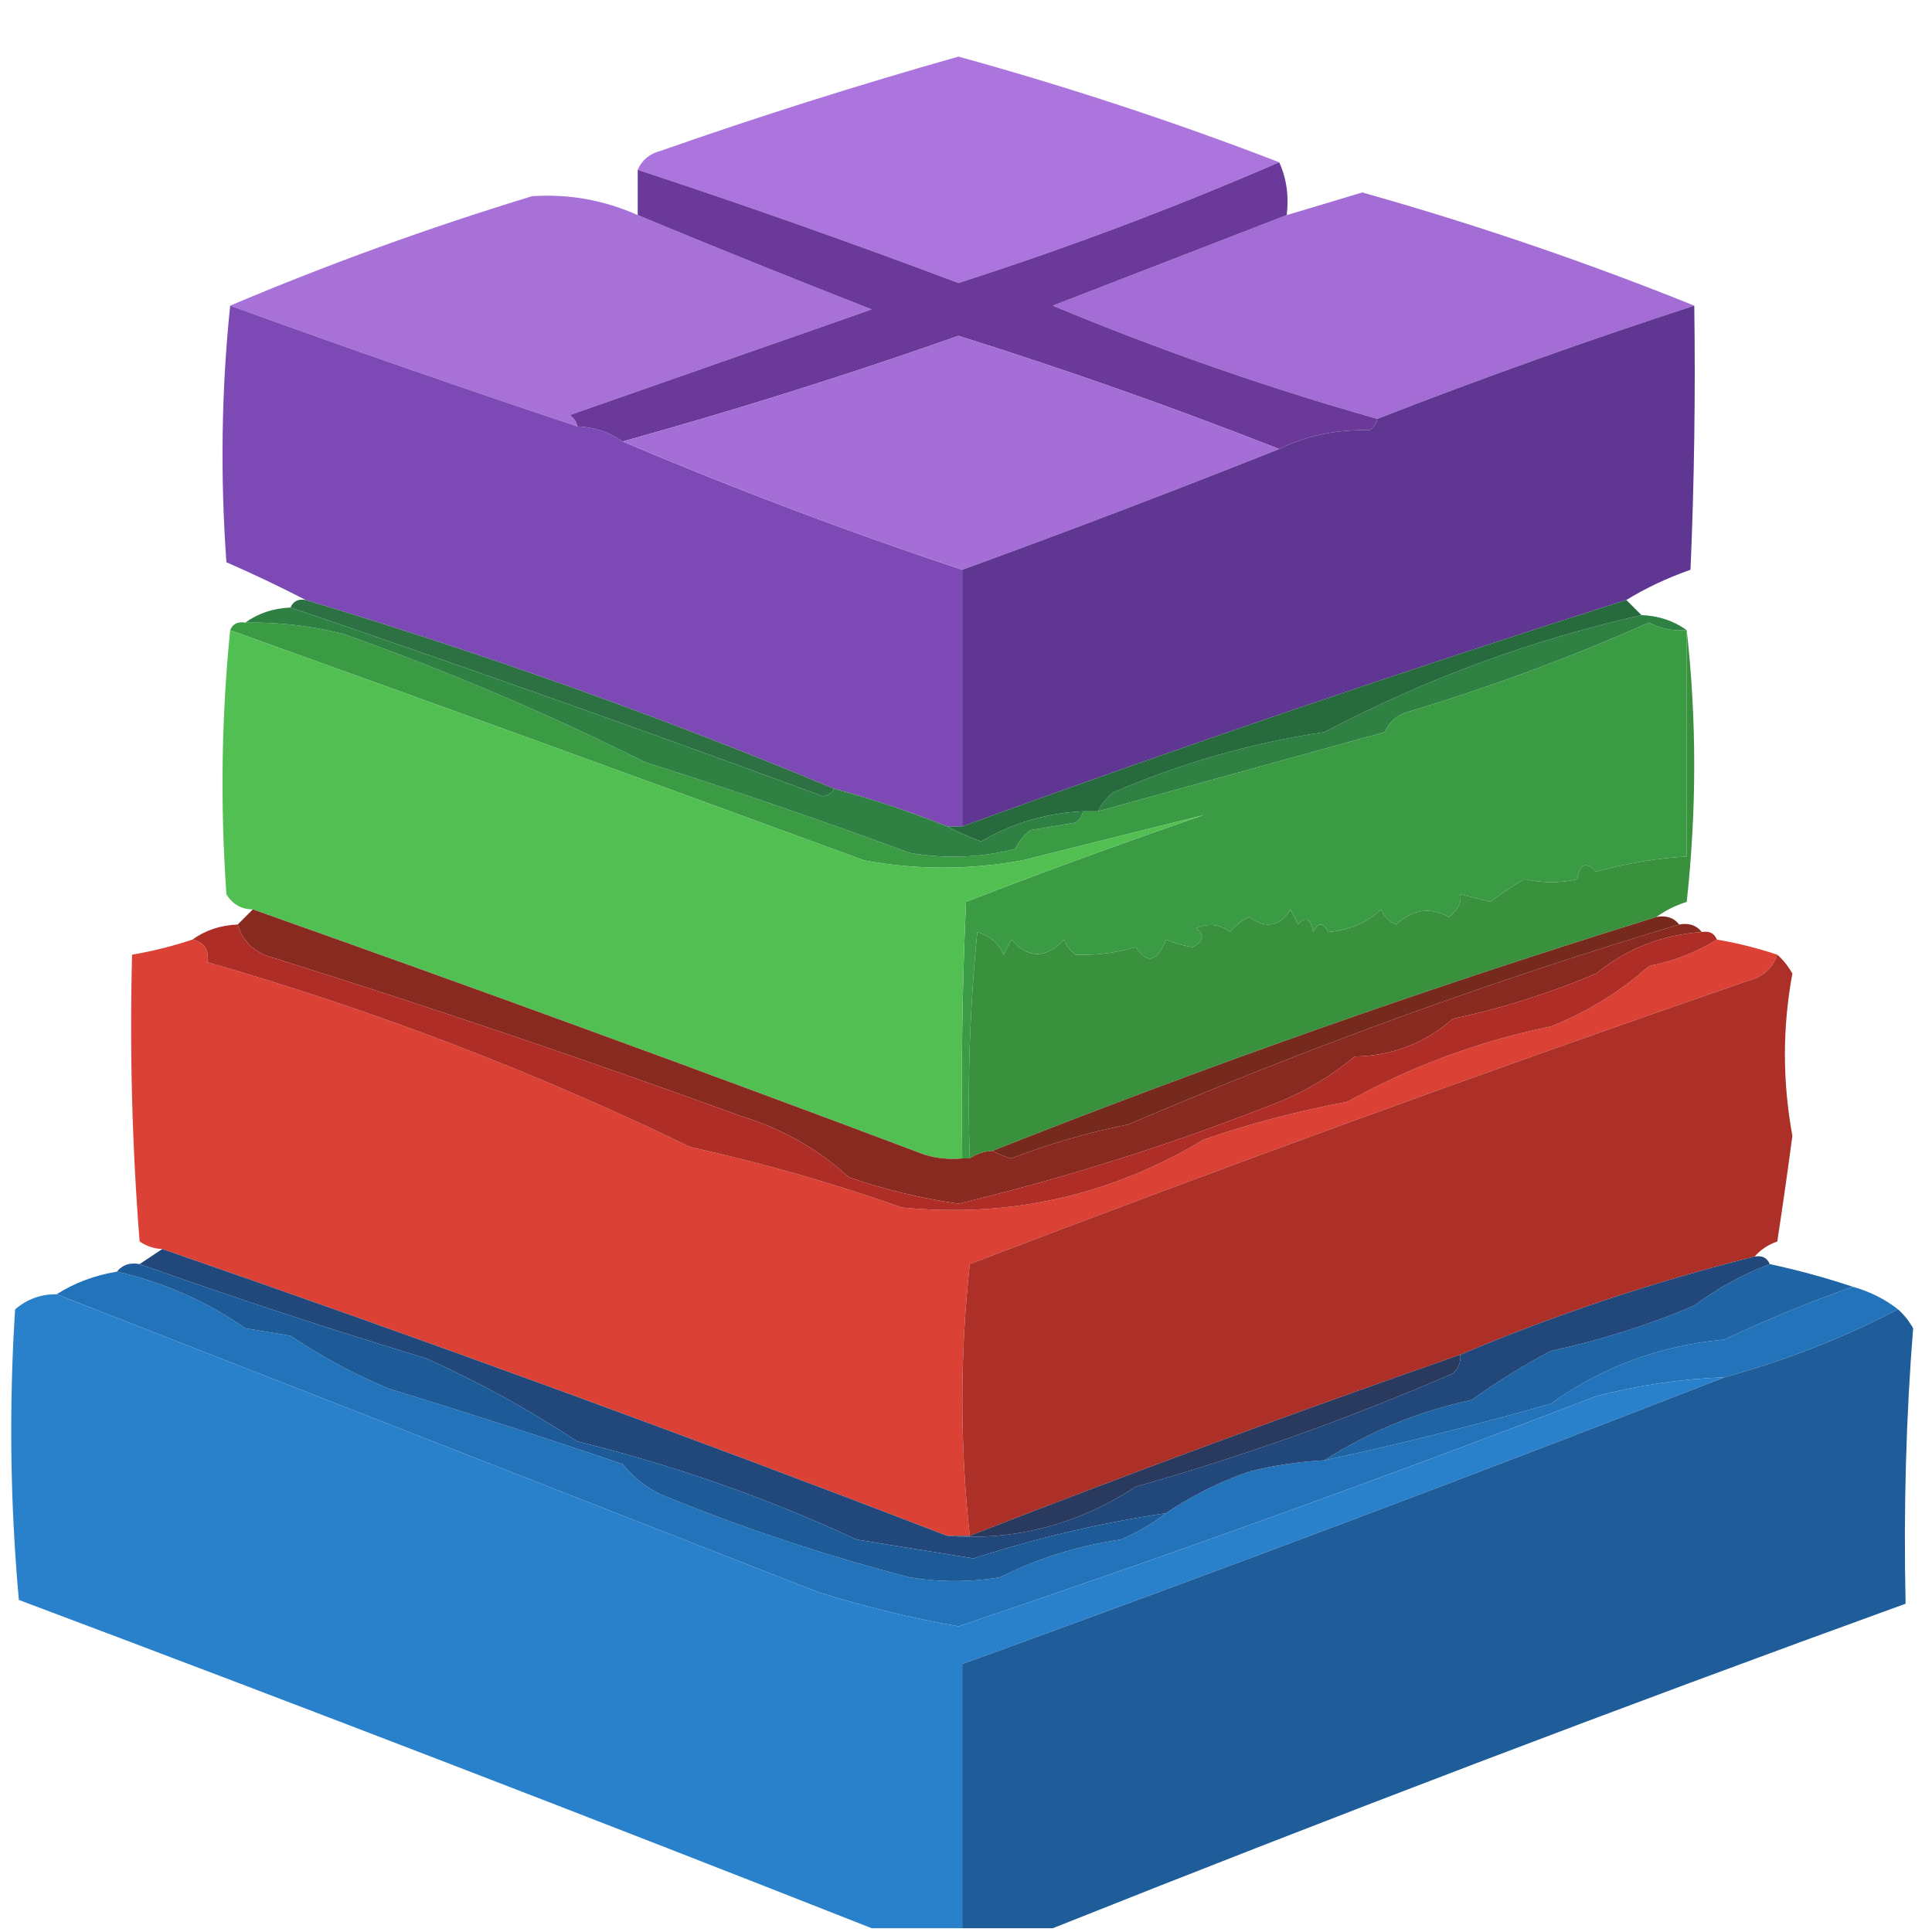 <?xml version="1.0" encoding="UTF-8"?>
<!DOCTYPE svg PUBLIC "-//W3C//DTD SVG 1.1//EN" "http://www.w3.org/Graphics/SVG/1.1/DTD/svg11.dtd">
<svg version="1.0" xmlns="http://www.w3.org/2000/svg"
     width="38pt" height="38pt" viewBox="0 0 256 256"
     preserveAspectRatio="xMidYMid meet">
<g><path style="opacity:1" fill="#ac75dd" d="M 169.5,21.5 C 155.704,27.492 141.537,32.825 127,37.5C 112.911,32.193 98.745,27.193 84.5,22.5C 85.058,21.21 86.058,20.377 87.5,20C 100.554,15.426 113.721,11.259 127,7.5C 141.489,11.497 155.655,16.163 169.5,21.5 Z"/></g>
<g><path style="opacity:1" fill="#a46cd5" d="M 224.5,40.5 C 210.343,45.108 196.343,50.108 182.5,55.5C 167.886,51.362 153.553,46.362 139.5,40.5C 149.923,36.475 160.256,32.475 170.5,28.5C 173.807,27.519 177.14,26.519 180.5,25.5C 195.546,29.737 210.213,34.737 224.5,40.5 Z"/></g>
<g><path style="opacity:1" fill="#a771d8" d="M 84.5,28.5 C 94.727,32.747 105.061,36.913 115.5,41C 102.177,45.66 88.843,50.327 75.5,55C 76.056,55.383 76.389,55.883 76.5,56.5C 61.018,51.34 45.684,46.007 30.5,40.5C 43.467,35.008 56.801,30.174 70.5,26C 75.35,25.668 80.016,26.502 84.5,28.5 Z"/></g>
<g><path style="opacity:1" fill="#7d4ab5" d="M 30.5,40.5 C 45.684,46.007 61.018,51.34 76.5,56.5C 78.786,56.595 80.786,57.262 82.5,58.5C 97.192,64.734 112.191,70.401 127.5,75.5C 127.5,86.833 127.5,98.167 127.5,109.5C 126.833,109.5 126.167,109.5 125.5,109.5C 120.598,107.55 115.598,105.883 110.5,104.5C 87.648,94.993 64.315,86.659 40.5,79.5C 37.128,77.754 33.628,76.088 30,74.5C 29.174,62.992 29.341,51.659 30.5,40.5 Z"/></g>
<g><path style="opacity:1" fill="#6a399a" d="M 169.5,21.5 C 170.468,23.607 170.802,25.941 170.5,28.5C 160.256,32.475 149.923,36.475 139.5,40.5C 153.553,46.362 167.886,51.362 182.5,55.5C 182.389,56.117 182.056,56.617 181.5,57C 177.044,56.898 173.044,57.732 169.5,59.5C 155.537,54.012 141.371,49.012 127,44.5C 112.289,49.682 97.455,54.349 82.5,58.5C 80.786,57.262 78.786,56.595 76.5,56.5C 76.389,55.883 76.056,55.383 75.5,55C 88.843,50.327 102.177,45.66 115.5,41C 105.061,36.913 94.727,32.747 84.5,28.5C 84.5,26.5 84.5,24.5 84.5,22.5C 98.745,27.193 112.911,32.193 127,37.5C 141.537,32.825 155.704,27.492 169.5,21.5 Z"/></g>
<g><path style="opacity:1" fill="#a56ed7" d="M 169.5,59.5 C 155.648,65.01 141.648,70.343 127.5,75.5C 112.191,70.401 97.192,64.734 82.5,58.5C 97.455,54.349 112.289,49.682 127,44.5C 141.371,49.012 155.537,54.012 169.5,59.5 Z"/></g>
<g><path style="opacity:1" fill="#5f3691" d="M 224.5,40.5 C 224.667,52.171 224.5,63.838 224,75.5C 220.953,76.562 218.12,77.895 215.5,79.5C 185.987,88.893 156.654,98.893 127.5,109.5C 127.5,98.167 127.5,86.833 127.5,75.5C 141.648,70.343 155.648,65.01 169.5,59.5C 173.044,57.732 177.044,56.898 181.5,57C 182.056,56.617 182.389,56.117 182.5,55.5C 196.343,50.108 210.343,45.108 224.5,40.5 Z"/></g>
<g><path style="opacity:1" fill="#2c7044" d="M 38.5,80.5 C 38.842,79.662 39.508,79.328 40.5,79.5C 64.315,86.659 87.648,94.993 110.5,104.5C 110.265,105.097 109.765,105.43 109,105.5C 85.578,96.86 62.078,88.527 38.5,80.5 Z"/></g>
<g><path style="opacity:1" fill="#2e8142" d="M 217.5,81.5 C 219.786,81.595 221.786,82.262 223.5,83.5C 221.738,83.643 220.071,83.309 218.5,82.5C 207.979,87.17 197.145,91.17 186,94.5C 184.831,95.008 183.998,95.842 183.5,97C 170.783,100.511 158.116,104.011 145.5,107.5C 145.953,106.542 146.619,105.708 147.5,105C 156.502,101.11 165.835,98.443 175.5,97C 188.781,90.008 202.781,84.842 217.5,81.5 Z"/></g>
<g><path style="opacity:1" fill="#3b9a44" d="M 30.5,83.5 C 30.842,82.662 31.508,82.328 32.5,82.5C 36.897,82.425 41.23,82.925 45.5,84C 59.184,88.858 72.517,94.525 85.5,101C 97.296,104.737 108.963,108.737 120.5,113C 125.202,113.828 129.869,113.662 134.5,112.5C 134.977,111.522 135.643,110.689 136.5,110C 138.5,109.667 140.5,109.333 142.5,109C 143.056,108.617 143.389,108.117 143.5,107.5C 144.167,107.5 144.833,107.5 145.5,107.5C 158.116,104.011 170.783,100.511 183.5,97C 183.998,95.842 184.831,95.008 186,94.5C 197.145,91.17 207.979,87.17 218.5,82.5C 220.071,83.309 221.738,83.643 223.5,83.5C 223.5,93.5 223.5,103.5 223.5,113.5C 219.707,113.687 215.707,114.354 211.5,115.5C 210.158,114.098 209.324,114.431 209,116.5C 206.814,117.022 204.481,117.022 202,116.5C 200.414,117.376 198.914,118.376 197.5,119.5C 196.167,119.167 194.833,118.833 193.5,118.5C 193.704,119.529 193.204,120.529 192,121.5C 189.505,120.149 187.172,120.482 185,122.5C 184.055,122.095 183.388,121.428 183,120.5C 181.177,122.235 178.844,123.235 176,123.5C 175.333,122.167 174.667,122.167 174,123.5C 173.683,121.699 173.016,121.366 172,122.5C 171.667,121.833 171.333,121.167 171,120.5C 169.573,122.787 167.739,123.12 165.5,121.5C 164.522,121.977 163.689,122.643 163,123.5C 161.612,122.446 160.112,122.28 158.5,123C 159.654,123.914 159.487,124.747 158,125.5C 156.883,125.335 155.716,125.002 154.5,124.5C 153.332,127.469 151.999,127.802 150.5,125.5C 147.731,126.296 145.064,126.629 142.5,126.5C 141.808,125.975 141.308,125.308 141,124.5C 138.602,127.054 136.269,127.054 134,124.5C 133.667,125.167 133.333,125.833 133,126.5C 132.3,124.968 131.134,123.968 129.5,123.5C 128.501,133.478 128.168,143.478 128.5,153.5C 128.167,153.5 127.833,153.5 127.5,153.5C 127.333,142.162 127.5,130.828 128,119.5C 138.407,115.475 148.907,111.642 159.5,108C 151.575,109.969 143.575,111.969 135.5,114C 128.414,115.288 121.414,115.288 114.5,114C 86.603,103.755 58.603,93.588 30.5,83.5 Z"/></g>
<g><path style="opacity:1" fill="#266a3e" d="M 215.5,79.5 C 216.167,80.167 216.833,80.833 217.5,81.5C 202.781,84.842 188.781,90.008 175.5,97C 165.835,98.443 156.502,101.11 147.5,105C 146.619,105.708 145.953,106.542 145.5,107.5C 144.833,107.5 144.167,107.5 143.5,107.5C 138.624,107.738 134.124,109.072 130,111.5C 128.378,110.901 126.878,110.234 125.5,109.5C 126.167,109.5 126.833,109.5 127.5,109.5C 156.654,98.893 185.987,88.893 215.5,79.5 Z"/></g>
<g><path style="opacity:1" fill="#52bf53" d="M 30.5,83.5 C 58.603,93.588 86.603,103.755 114.5,114C 121.414,115.288 128.414,115.288 135.5,114C 143.575,111.969 151.575,109.969 159.5,108C 148.907,111.642 138.407,115.475 128,119.5C 127.5,130.828 127.333,142.162 127.5,153.5C 125.801,153.66 124.134,153.494 122.5,153C 92.913,141.861 63.246,131.027 33.5,120.5C 31.983,120.489 30.816,119.823 30,118.5C 29.174,106.659 29.34,94.993 30.5,83.5 Z"/></g>
<g><path style="opacity:1" fill="#2e8142" d="M 38.5,80.5 C 62.078,88.527 85.578,96.86 109,105.5C 109.765,105.43 110.265,105.097 110.5,104.5C 115.598,105.883 120.598,107.55 125.5,109.5C 126.878,110.234 128.378,110.901 130,111.5C 134.124,109.072 138.624,107.738 143.5,107.5C 143.389,108.117 143.056,108.617 142.5,109C 140.5,109.333 138.5,109.667 136.5,110C 135.643,110.689 134.977,111.522 134.5,112.5C 129.869,113.662 125.202,113.828 120.5,113C 108.963,108.737 97.296,104.737 85.5,101C 72.517,94.525 59.184,88.858 45.5,84C 41.23,82.925 36.897,82.425 32.5,82.5C 34.214,81.262 36.214,80.595 38.5,80.5 Z"/></g>
<g><path style="opacity:1" fill="#39913e" d="M 223.5,83.5 C 224.825,95.34 224.825,107.34 223.5,119.5C 221.974,119.994 220.641,120.661 219.5,121.5C 189.716,130.733 160.383,141.067 131.5,152.5C 130.391,152.557 129.391,152.89 128.5,153.5C 128.168,143.478 128.501,133.478 129.5,123.5C 131.134,123.968 132.3,124.968 133,126.5C 133.333,125.833 133.667,125.167 134,124.5C 136.269,127.054 138.602,127.054 141,124.5C 141.308,125.308 141.808,125.975 142.5,126.5C 145.064,126.629 147.731,126.296 150.5,125.5C 151.999,127.802 153.332,127.469 154.5,124.5C 155.716,125.002 156.883,125.335 158,125.5C 159.487,124.747 159.654,123.914 158.5,123C 160.112,122.28 161.612,122.446 163,123.5C 163.689,122.643 164.522,121.977 165.5,121.5C 167.739,123.12 169.573,122.787 171,120.5C 171.333,121.167 171.667,121.833 172,122.5C 173.016,121.366 173.683,121.699 174,123.5C 174.667,122.167 175.333,122.167 176,123.5C 178.844,123.235 181.177,122.235 183,120.5C 183.388,121.428 184.055,122.095 185,122.5C 187.172,120.482 189.505,120.149 192,121.5C 193.204,120.529 193.704,119.529 193.5,118.5C 194.833,118.833 196.167,119.167 197.5,119.5C 198.914,118.376 200.414,117.376 202,116.5C 204.481,117.022 206.814,117.022 209,116.5C 209.324,114.431 210.158,114.098 211.5,115.5C 215.707,114.354 219.707,113.687 223.5,113.5C 223.5,103.5 223.5,93.5 223.5,83.5 Z"/></g>
<g><path style="opacity:1" fill="#db4134" d="M 25.5,124.5 C 27.048,124.821 27.715,125.821 27.5,127.5C 49.574,133.847 70.907,142.013 91.5,152C 101.003,154.086 110.337,156.752 119.5,160C 133.864,161.408 147.198,158.408 159.5,151C 165.709,148.864 172.042,147.198 178.5,146C 186.863,141.335 195.863,138.001 205.5,136C 210.335,134.086 214.669,131.419 218.5,128C 221.764,127.362 224.764,126.196 227.5,124.5C 230.221,124.963 232.888,125.629 235.5,126.5C 234.878,128.335 233.544,129.502 231.5,130C 196.96,141.937 162.627,154.437 128.5,167.5C 127.189,179.562 127.189,191.562 128.5,203.5C 127.5,203.5 126.5,203.5 125.5,203.5C 91.052,190.239 56.385,177.573 21.5,165.5C 20.417,165.461 19.417,165.127 18.5,164.5C 17.501,151.851 17.168,139.184 17.5,126.5C 20.221,126.037 22.888,125.371 25.5,124.5 Z"/></g>
<g><path style="opacity:1" fill="#762a1d" d="M 219.5,121.5 C 220.791,121.263 221.791,121.596 222.5,122.5C 197.694,129.954 173.36,138.788 149.5,149C 144.216,150.057 139.049,151.557 134,153.5C 133.098,153.257 132.265,152.923 131.5,152.5C 160.383,141.067 189.716,130.733 219.5,121.5 Z"/></g>
<g><path style="opacity:1" fill="#892a20" d="M 33.5,120.5 C 63.246,131.027 92.913,141.861 122.5,153C 124.134,153.494 125.801,153.66 127.5,153.5C 127.833,153.5 128.167,153.5 128.5,153.5C 129.391,152.89 130.391,152.557 131.5,152.5C 132.265,152.923 133.098,153.257 134,153.5C 139.049,151.557 144.216,150.057 149.5,149C 173.36,138.788 197.694,129.954 222.5,122.5C 223.791,122.263 224.791,122.596 225.5,123.5C 220.219,123.869 215.552,125.703 211.5,129C 205.357,131.603 199.023,133.603 192.5,135C 188.792,138.237 184.458,139.904 179.5,140C 176.498,142.503 173.165,144.503 169.5,146C 155.653,151.503 141.486,156.003 127,159.5C 122.086,158.801 117.252,157.634 112.5,156C 108.42,152.294 103.754,149.627 98.5,148C 78.022,140.542 57.355,133.542 36.5,127C 33.885,126.388 32.219,124.888 31.5,122.5C 32.167,121.833 32.833,121.167 33.5,120.5 Z"/></g>
<g><path style="opacity:1" fill="#ac3028" d="M 235.5,126.5 C 236.267,127.172 236.934,128.005 237.5,129C 236.18,136.137 236.18,143.303 237.5,150.5C 236.884,155.151 236.218,159.818 235.5,164.5C 234.261,164.942 233.261,165.609 232.5,166.5C 219.175,169.831 206.175,174.164 193.5,179.5C 171.674,187.108 150.008,195.108 128.5,203.5C 127.189,191.562 127.189,179.562 128.5,167.5C 162.627,154.437 196.96,141.937 231.5,130C 233.544,129.502 234.878,128.335 235.5,126.5 Z"/></g>
<g><path style="opacity:1" fill="#af2d27" d="M 31.5,122.5 C 32.219,124.888 33.885,126.388 36.5,127C 57.355,133.542 78.022,140.542 98.5,148C 103.754,149.627 108.42,152.294 112.5,156C 117.252,157.634 122.086,158.801 127,159.5C 141.486,156.003 155.653,151.503 169.5,146C 173.165,144.503 176.498,142.503 179.5,140C 184.458,139.904 188.792,138.237 192.5,135C 199.023,133.603 205.357,131.603 211.5,129C 215.552,125.703 220.219,123.869 225.5,123.5C 226.492,123.328 227.158,123.662 227.5,124.5C 224.764,126.196 221.764,127.362 218.5,128C 214.669,131.419 210.335,134.086 205.5,136C 195.863,138.001 186.863,141.335 178.5,146C 172.042,147.198 165.709,148.864 159.5,151C 147.198,158.408 133.864,161.408 119.5,160C 110.337,156.752 101.003,154.086 91.5,152C 70.907,142.013 49.574,133.847 27.5,127.5C 27.715,125.821 27.048,124.821 25.5,124.5C 27.214,123.262 29.214,122.595 31.5,122.5 Z"/></g>
<g><path style="opacity:1" fill="#2373bb" d="M 15.5,168.5 C 21.649,169.908 27.316,172.408 32.5,176C 34.5,176.333 36.5,176.667 38.5,177C 42.596,179.759 46.929,182.093 51.5,184C 61.91,187.184 72.244,190.517 82.5,194C 83.878,195.713 85.545,197.047 87.5,198C 98.204,202.403 109.204,206.069 120.5,209C 124.5,209.667 128.5,209.667 132.5,209C 137.528,206.49 142.861,204.823 148.5,204C 150.727,203.059 152.727,201.892 154.5,200.5C 157.851,198.227 161.518,196.393 165.5,195C 168.793,194.174 172.126,193.674 175.5,193.5C 185.523,191.336 195.523,188.836 205.5,186C 212.271,181.125 219.938,178.292 228.5,177.5C 234.126,174.847 239.793,172.514 245.5,170.5C 247.75,171.13 249.75,172.13 251.5,173.5C 244.255,177.278 236.589,180.278 228.5,182.5C 222.741,182.714 217.074,183.547 211.5,185C 183.474,195.784 155.308,205.951 127,215.5C 120.778,214.403 114.612,212.903 108.5,211C 74.766,197.792 41.099,184.625 7.5,171.5C 9.89,169.98 12.557,168.98 15.5,168.5 Z"/></g>
<g><path style="opacity:1" fill="#1f64a5" d="M 234.5,167.5 C 238.223,168.297 241.89,169.297 245.5,170.5C 239.793,172.514 234.126,174.847 228.5,177.5C 219.938,178.292 212.271,181.125 205.5,186C 195.523,188.836 185.523,191.336 175.5,193.5C 181.414,189.694 187.914,187.028 195,185.5C 198.377,183.081 201.877,180.914 205.5,179C 212.083,177.583 218.416,175.583 224.5,173C 227.57,170.7 230.904,168.867 234.5,167.5 Z"/></g>
<g><path style="opacity:1" fill="#2a81cb" d="M 7.5,171.5 C 41.099,184.625 74.766,197.792 108.5,211C 114.612,212.903 120.778,214.403 127,215.5C 155.308,205.951 183.474,195.784 211.5,185C 217.074,183.547 222.741,182.714 228.5,182.5C 195.052,195.541 161.385,208.208 127.5,220.5C 127.5,232.167 127.5,243.833 127.5,255.5C 123.5,255.5 119.5,255.5 115.5,255.5C 78.05,240.734 40.383,226.234 2.5,212C 1.345,199.242 1.178,186.409 2,173.5C 3.584,172.139 5.418,171.472 7.5,171.5 Z"/></g>
<g><path style="opacity:1" fill="#22487b" d="M 21.5,165.5 C 56.385,177.573 91.052,190.239 125.5,203.5C 134.412,204.209 142.745,202.042 150.5,197C 164.875,192.911 178.875,187.911 192.5,182C 193.252,181.329 193.586,180.496 193.5,179.5C 206.175,174.164 219.175,169.831 232.5,166.5C 233.492,166.328 234.158,166.662 234.5,167.5C 230.904,168.867 227.57,170.7 224.5,173C 218.416,175.583 212.083,177.583 205.5,179C 201.877,180.914 198.377,183.081 195,185.5C 187.914,187.028 181.414,189.694 175.5,193.5C 172.126,193.674 168.793,194.174 165.5,195C 161.518,196.393 157.851,198.227 154.5,200.5C 145.8,201.809 137.3,203.809 129,206.5C 123.843,205.672 118.677,204.839 113.5,204C 101.667,198.499 89.334,194.165 76.5,191C 70.154,186.826 63.488,183.159 56.5,180C 43.722,176.13 31.055,171.963 18.5,167.5C 19.5,166.833 20.5,166.167 21.5,165.5 Z"/></g>
<g><path style="opacity:1" fill="#2a395e" d="M 193.5,179.5 C 193.586,180.496 193.252,181.329 192.5,182C 178.875,187.911 164.875,192.911 150.5,197C 142.745,202.042 134.412,204.209 125.5,203.5C 126.5,203.5 127.5,203.5 128.5,203.5C 150.008,195.108 171.674,187.108 193.5,179.5 Z"/></g>
<g><path style="opacity:1" fill="#1d5a98" d="M 15.5,168.5 C 16.209,167.596 17.209,167.263 18.5,167.5C 31.055,171.963 43.722,176.13 56.5,180C 63.488,183.159 70.154,186.826 76.5,191C 89.334,194.165 101.667,198.499 113.5,204C 118.677,204.839 123.843,205.672 129,206.5C 137.3,203.809 145.8,201.809 154.5,200.5C 152.727,201.892 150.727,203.059 148.5,204C 142.861,204.823 137.528,206.49 132.5,209C 128.5,209.667 124.5,209.667 120.5,209C 109.204,206.069 98.204,202.403 87.5,198C 85.545,197.047 83.878,195.713 82.5,194C 72.244,190.517 61.91,187.184 51.5,184C 46.929,182.093 42.596,179.759 38.5,177C 36.5,176.667 34.5,176.333 32.5,176C 27.316,172.408 21.649,169.908 15.5,168.5 Z"/></g>
<g><path style="opacity:1" fill="#1e5d99" d="M 251.5,173.5 C 252.267,174.172 252.934,175.005 253.5,176C 252.56,187.811 252.227,199.978 252.5,212.5C 214.536,226.263 176.869,240.596 139.5,255.5C 135.5,255.5 131.5,255.5 127.5,255.5C 127.5,243.833 127.5,232.167 127.5,220.5C 161.385,208.208 195.052,195.541 228.5,182.5C 236.589,180.278 244.255,177.278 251.5,173.5 Z"/></g>
</svg>
